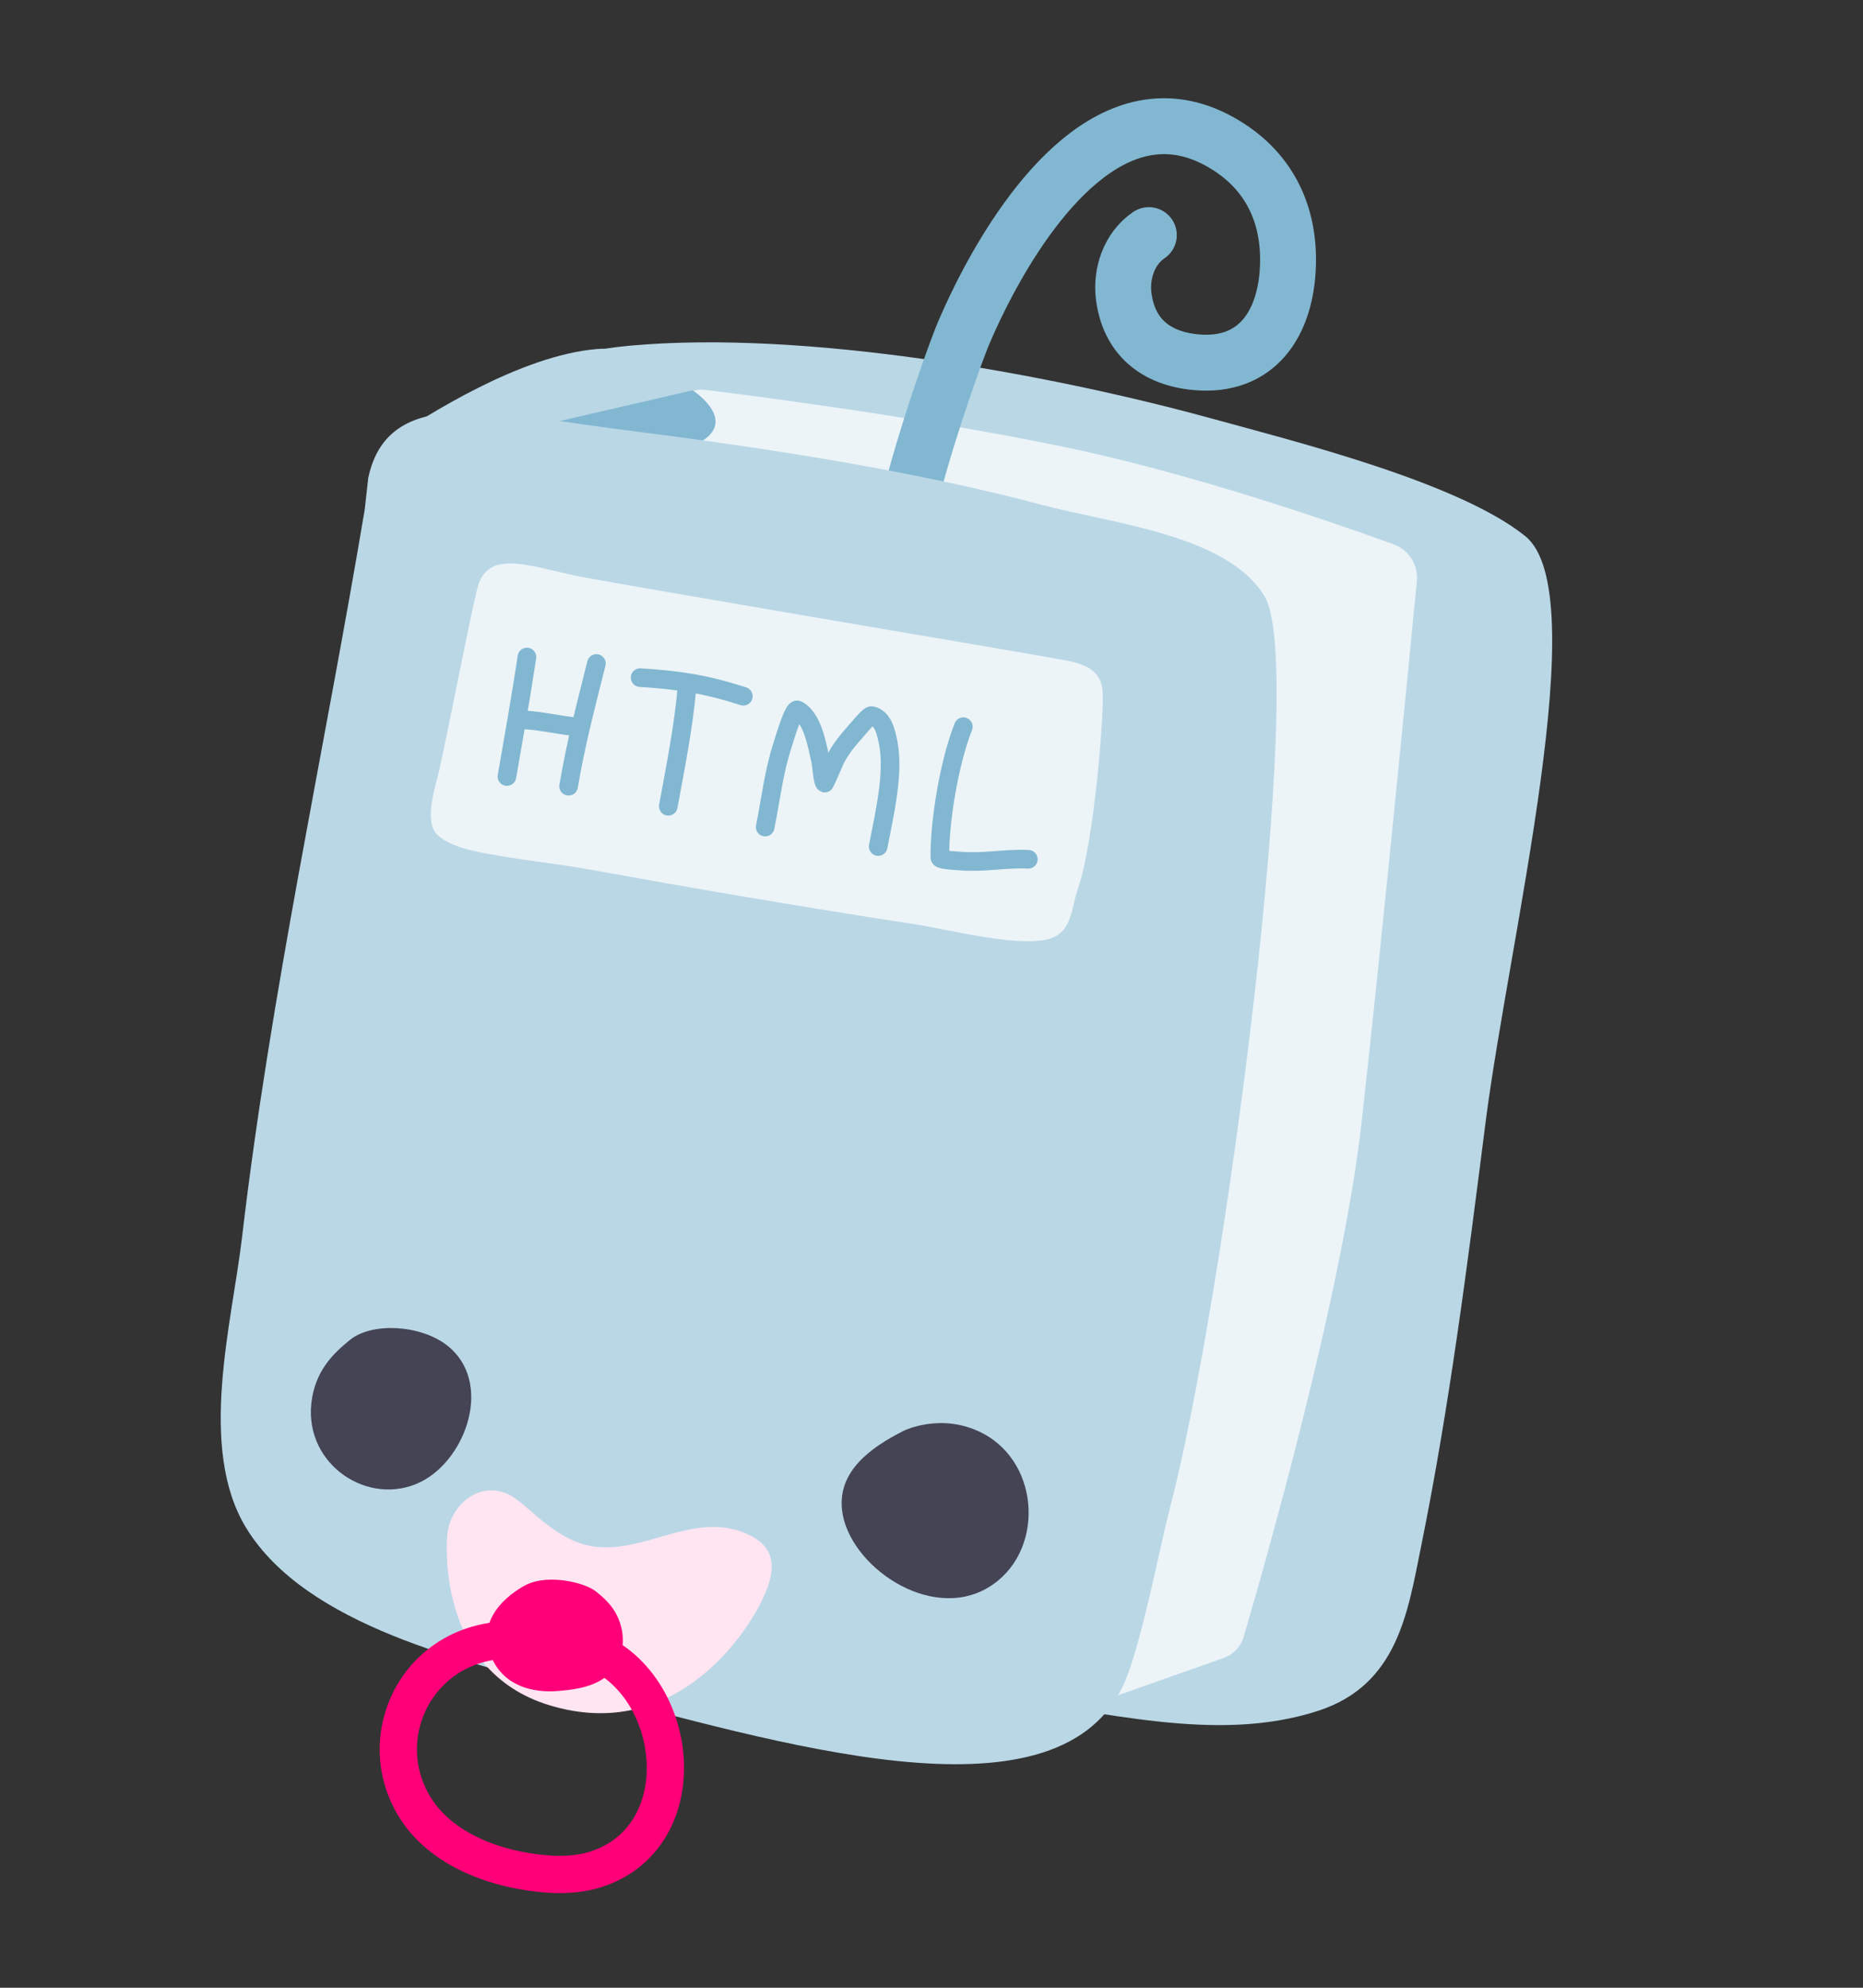<?xml version="1.0" encoding="UTF-8" standalone="no"?><!DOCTYPE svg PUBLIC "-//W3C//DTD SVG 1.1//EN" "http://www.w3.org/Graphics/SVG/1.1/DTD/svg11.dtd"><svg width="100%" height="100%" viewBox="0 0 150 160" version="1.1" xmlns="http://www.w3.org/2000/svg" xmlns:xlink="http://www.w3.org/1999/xlink" xml:space="preserve" xmlns:serif="http://www.serif.com/" style="fill-rule:evenodd;clip-rule:evenodd;stroke-linecap:round;stroke-linejoin:round;stroke-miterlimit:1.5;"><rect x="0" y="0" width="150" height="160" fill="#333333" stroke="none"/><rect id="baby-html" x="0" y="0" width="149.956" height="160" style="fill:none;"/><path d="M48.699,28.07c0.648,-0.1 1.332,-0.183 2.056,-0.249c14.105,-1.273 33.61,2.242 46.86,5.883c6.617,1.819 19.793,5.111 25.181,9.441c5.663,4.55 -1.285,32.29 -3.191,47.247c-1.444,11.337 -2.913,22.912 -5.197,34.149c-1.061,5.221 -1.872,11.058 -8.217,13.148c-8.324,2.743 -17.594,-0.077 -25.999,-0.982c-6.211,-0.669 -12.589,-0.878 -18.456,-2.989c0,0 -31.229,-97.723 -30.558,-98.171c3.224,-2.153 10.729,-6.935 16.887,-7.453c0.201,-0.017 0.412,-0.025 0.634,-0.024Z" style="fill:#bad7e6;"/><path d="M40.191,35.028c0.188,0.011 13.936,-3.17 15.946,-3.636c0.161,-0.037 0.328,-0.046 0.493,-0.026c2.071,0.249 16.673,2.048 29.031,4.605c10.381,2.148 21.951,6.174 26.568,7.852c1.216,0.45 1.976,1.663 1.851,2.954c-0.696,7.177 -2.958,30.296 -4.46,43.634c-1.562,13.872 -7.882,35.892 -9.489,41.353c-0.235,0.79 -0.833,1.419 -1.61,1.693c-3.613,1.275 -13.907,4.908 -13.907,4.908c0,0 -44.625,-103.35 -44.423,-103.337Z" style="fill:#ecf4f8;"/><path d="M44.294,34.069l11.475,-2.652c0,0 3.759,2.436 0.539,4.215c-3.985,2.2 -12.014,-1.563 -12.014,-1.563Z" style="fill:#82b7d1;"/><path d="M72.689,45.859c-1.179,-2.361 4.024,-17.015 4.909,-19.08c0.596,-1.39 1.249,-2.757 1.962,-4.091c3.297,-6.171 10.149,-15.991 18.629,-11.303c3.907,2.16 5.638,5.723 5.513,9.939c-0.139,4.641 -2.448,8.296 -7.426,7.83c-3.222,-0.301 -5.416,-2.053 -5.808,-5.378c-0.202,-1.706 0.406,-3.747 2.031,-4.851" style="fill:none;stroke:#82b7d1;stroke-width:4.5px;"/><path d="M29.361,41.041c-3.271,19.505 -7.576,38.934 -9.874,58.56c-0.802,6.851 -3.602,16.951 0.337,23.393c4.823,7.887 17.742,10.834 26.64,13.1c15.98,4.069 38.288,11.11 43.894,-0.264c1.44,-2.92 3.009,-11.286 3.825,-14.387c4.344,-16.515 11.115,-67.658 7.643,-73.429c-2.992,-4.971 -12.189,-5.848 -17.949,-7.378c-11.004,-2.924 -22.983,-4.68 -34.343,-6.12c-9.395,-1.191 -18.282,-3.643 -19.884,3.953l-0.289,2.572Z" style="fill:#bad7e6;"/><path d="M28.183,107.849c-1.344,1.093 -2.843,2.507 -3.118,5.137c-0.517,4.951 4.64,8.335 8.778,6.313c3.736,-1.824 5.912,-8.131 2.11,-11.038c-2.131,-1.63 -6.014,-1.84 -7.77,-0.412Z" style="fill:#445;"/><path d="M72.761,115.168c-2.698,1.366 -5.313,3.267 -4.964,6.381c0.498,4.433 7.077,9.071 11.8,6.217c4.502,-2.72 4.25,-9.959 -0.509,-12.413c-3.283,-1.694 -6.327,-0.185 -6.327,-0.185Z" style="fill:#445;"/><g id="html-sticker"><path d="M38.415,47.424c-0.755,3.164 -1.987,9.666 -3.034,14.502c-0.278,1.283 -1.331,4.223 -0.136,5.301c0.986,0.89 2.561,1.217 3.885,1.471c2.713,0.52 5.492,0.781 8.217,1.273c8.719,1.575 17.466,3.073 26.234,4.414c2.757,0.422 7.678,1.723 10.441,1.292c2.322,-0.363 2.17,-2.394 2.767,-4.137c1.354,-3.952 2.153,-14.562 1.981,-16.007c-0.259,-2.183 -2.453,-2.264 -4.645,-2.674c-2.149,-0.401 -35.563,-6.03 -37.913,-6.547c-3.986,-0.877 -7.042,-2.052 -7.797,1.112Z" style="fill:#ecf4f8;"/><path d="M42.426,52.887c-0.471,3.139 -1.064,6.485 -1.61,9.617" style="fill:none;stroke:#82b7d1;stroke-width:1.5px;"/><path d="M48.019,53.407c-0.876,3.526 -1.63,6.306 -2.239,9.878" style="fill:none;stroke:#82b7d1;stroke-width:1.5px;"/><path d="M42.362,57.958c1.264,0.079 2.496,0.371 3.751,0.517" style="fill:none;stroke:#82b7d1;stroke-width:1.5px;"/><path d="M51.54,54.543c3.156,0.2 5.304,0.531 8.309,1.499" style="fill:none;stroke:#82b7d1;stroke-width:1.5px;"/><path d="M55.295,55.447c-0.217,2.825 -0.972,6.655 -1.487,9.452" style="fill:none;stroke:#82b7d1;stroke-width:1.5px;"/><path d="M61.608,66.573c0.457,-2.242 0.688,-4.463 1.416,-6.658c0.085,-0.256 0.856,-2.926 1.177,-2.77c1.27,0.62 1.613,3.012 1.891,4.188c0.054,0.226 0.147,1.617 0.311,1.701c0.014,0.007 0.652,-1.438 0.717,-1.596c0.475,-1.146 1.279,-1.995 2.126,-2.971c0.103,-0.119 0.762,-0.908 0.936,-0.869c0.97,0.215 1.183,1.474 1.327,2.173c0.507,2.457 -0.335,5.926 -0.803,8.369" style="fill:none;stroke:#82b7d1;stroke-width:1.5px;"/><path d="M77.563,58.494c-1.139,2.894 -1.917,7.593 -1.89,10.534c0.002,0.214 1.532,0.267 1.731,0.284c1.799,0.15 3.601,-0.238 5.394,-0.146" style="fill:none;stroke:#82b7d1;stroke-width:1.5px;"/></g><g id="pacifier"><path d="M61.566,128.356c-1.336,3.105 -7.208,11.994 -17.342,8.9c-9.157,-2.795 -8.247,-13.272 -8.215,-13.646c0.218,-2.615 2.799,-4.55 5.155,-3.205c1.486,0.848 3.685,3.781 6.865,4.107c3.951,0.407 7.709,-2.643 11.643,-1.228c2.949,1.06 2.793,2.982 1.894,5.072Z" style="fill:#ffe5f2;"/><path d="M47.91,128.051c-0.868,-0.657 -3.699,-1.363 -5.502,-0.503c-0.627,0.299 -4.216,2.319 -2.925,5.652c1.291,3.332 4.994,2.951 5.537,2.905c1.123,-0.095 2.325,-0.264 3.302,-0.828c1.957,-1.13 2.268,-3.534 1.286,-5.375c-0.391,-0.733 -1.026,-1.342 -1.698,-1.851Z" style="fill:#ff0078;"/><path d="M40.534,132.02c-6.967,0.41 -10.515,7.712 -7.227,13.289c2.137,3.623 6.768,5.281 10.984,5.55c1.19,0.076 2.506,-0.018 3.642,-0.377c8.78,-2.773 6.685,-16.698 -1.973,-18.166l-5.426,-0.296Z" style="fill:none;stroke:#ff0078;stroke-width:3px;"/></g></svg>